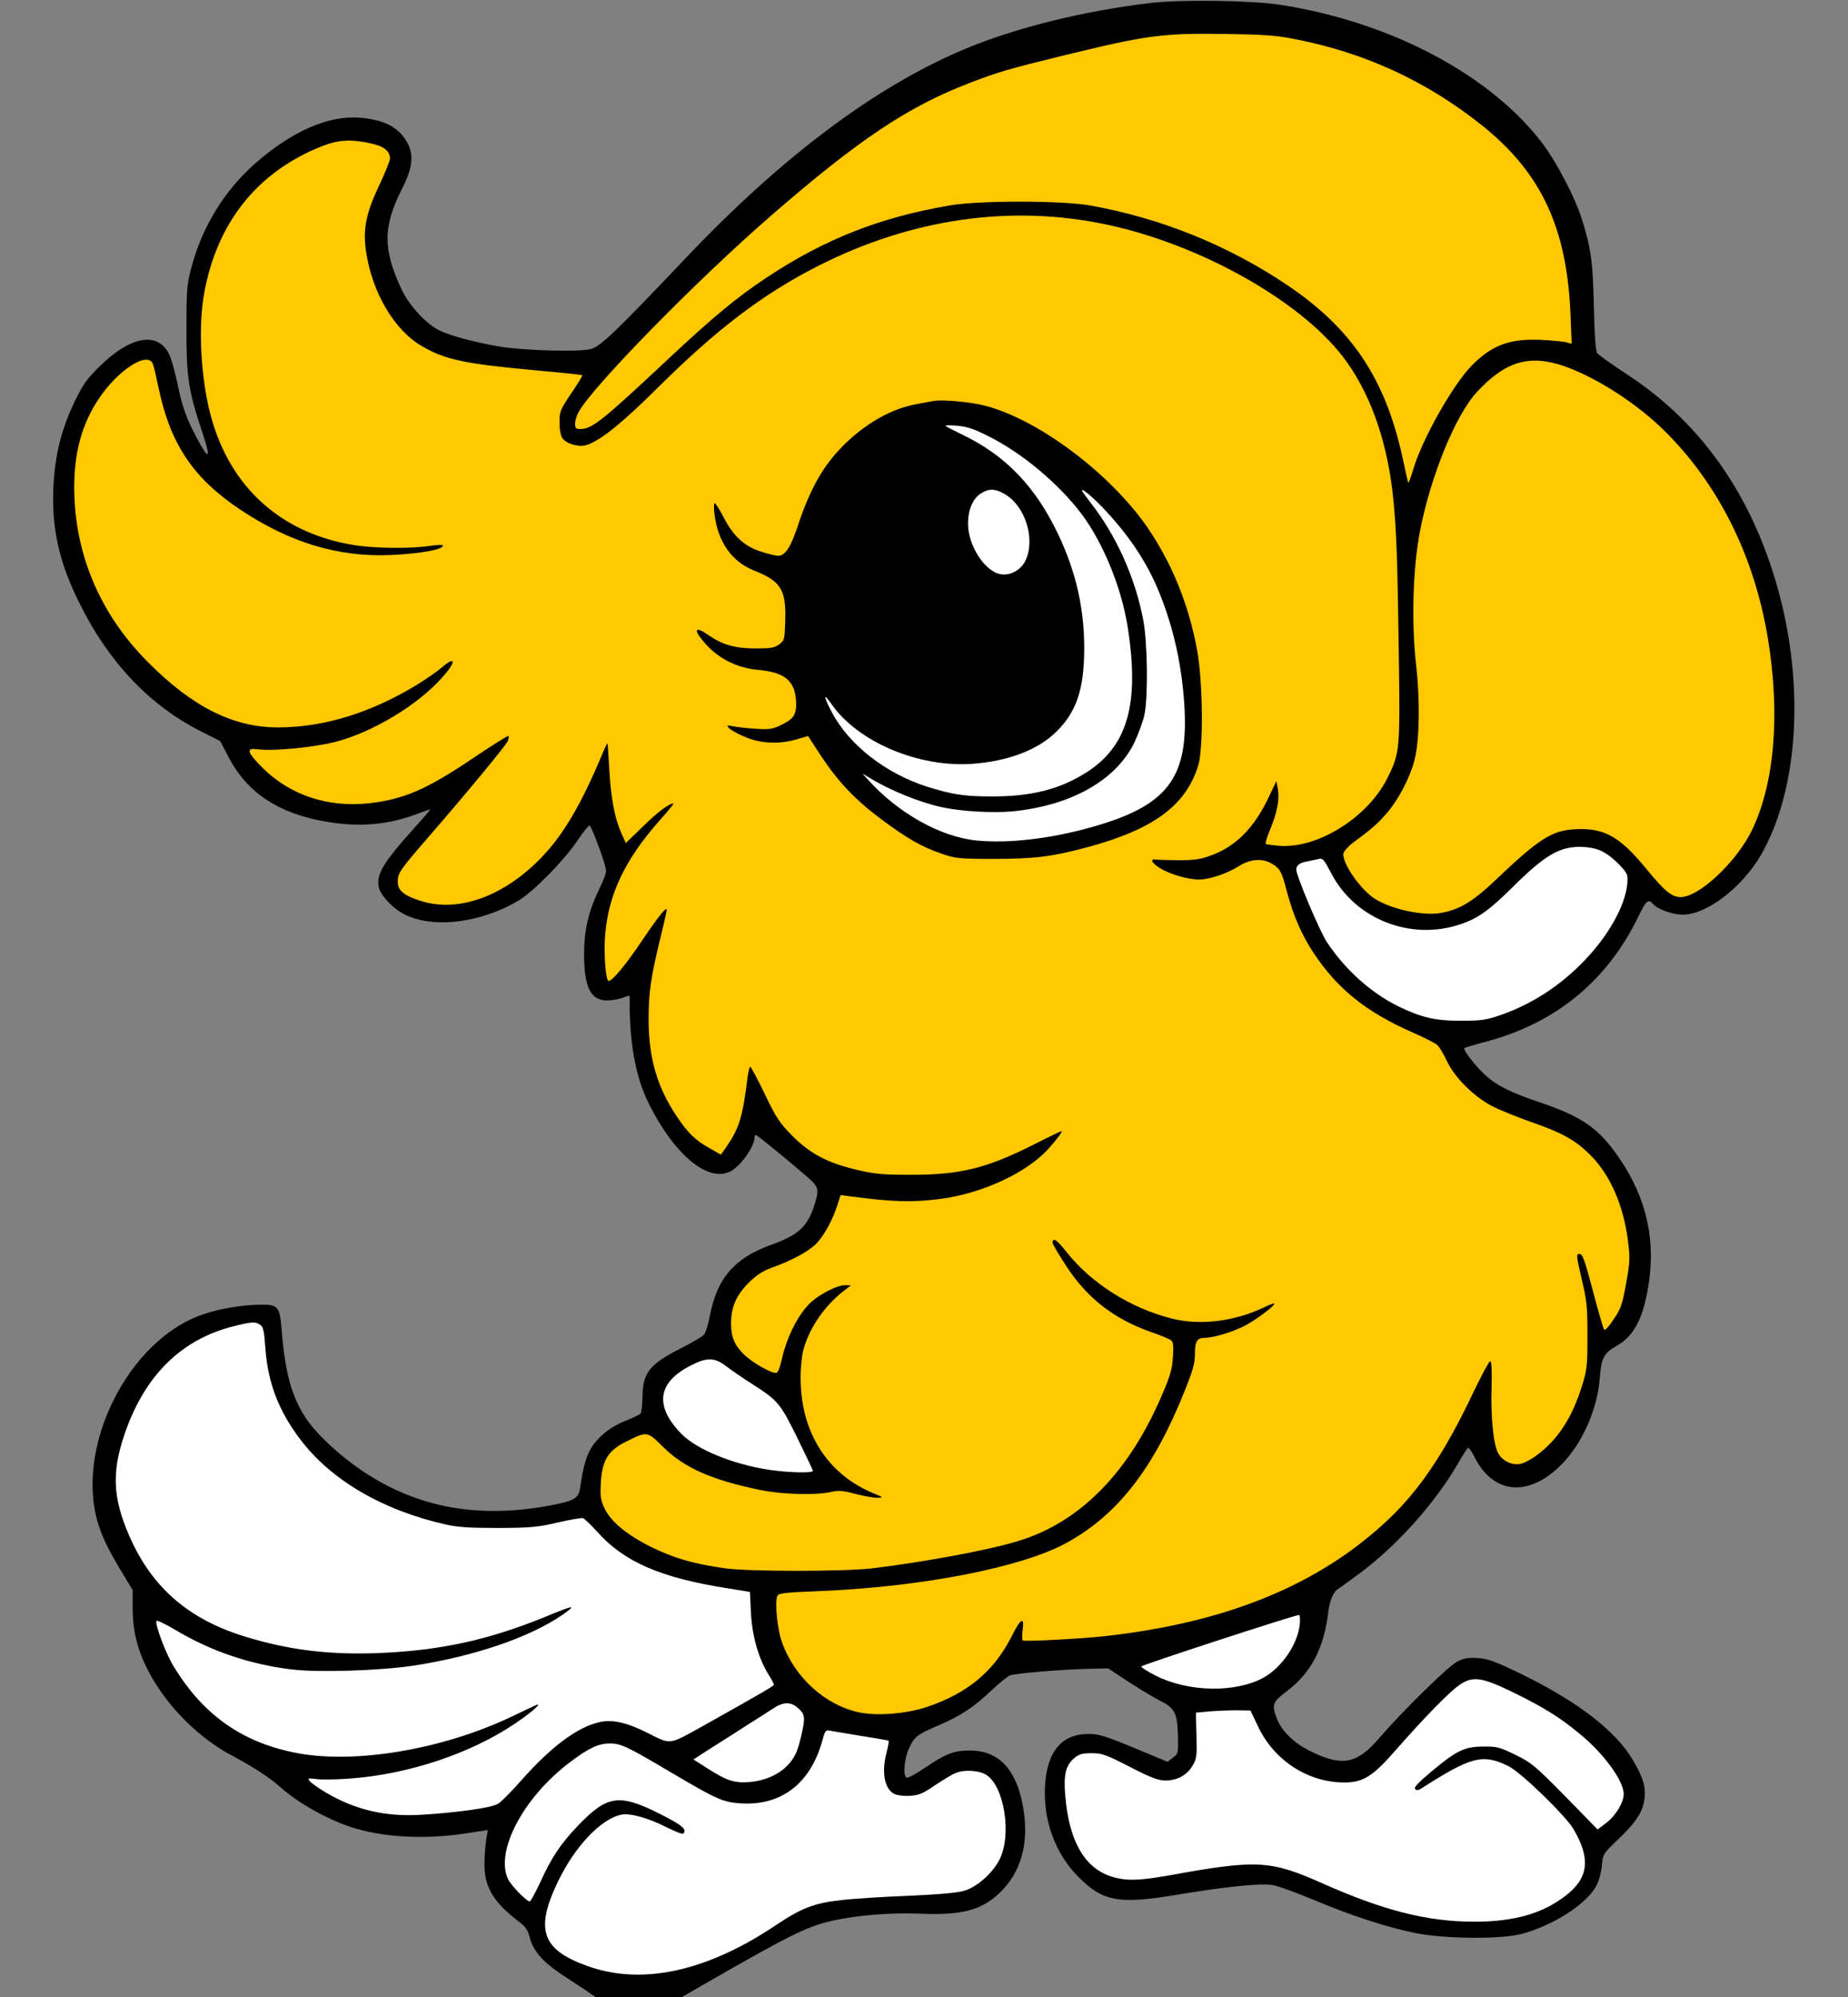 <svg version="1.1" xmlns="http://www.w3.org/2000/svg" xmlns:xlink="http://www.w3.org/1999/xlink" width="768" height="829.438"><rect width="100%" height="100%" fill="#808080" stroke="none"/><defs><clipPath id="clip-1"><rect x="27.076" y="0" transform="scale(0.81,0.81)" width="894" height="1024" fill="none"/></clipPath></defs><g fill="none" fill-rule="nonzero" stroke="none" stroke-width="1" stroke-linecap="butt" stroke-linejoin="miter" stroke-miterlimit="10" stroke-dasharray="" stroke-dashoffset="0" font-family="none" font-weight="none" font-size="none" text-anchor="none" style="mix-blend-mode: normal"><g clip-path="url(#clip-1)"><g><path d="M478.365,1.215c-27.459,3.24 -55.323,10.044 -76.545,18.792c-37.341,15.471 -76.383,44.55 -117.045,87.399c-28.755,30.294 -35.235,36.531 -39.285,37.584c-4.86,1.296 -28.755,0.567 -38.475,-1.134c-11.016,-2.025 -19.764,-4.374 -24.462,-6.642c-5.346,-2.592 -12.393,-10.206 -15.552,-16.767c-7.938,-16.767 -7.938,-26.406 0.162,-42.201c4.374,-8.586 4.941,-14.175 1.944,-19.278c-3.564,-6.156 -9.396,-9.153 -19.116,-10.044c-13.284,-1.215 -28.755,5.508 -44.307,19.278c-12.474,11.097 -21.546,25.92 -26.001,42.363c-2.025,7.614 -2.187,9.234 -2.187,25.92c-0.081,20.169 0.81,25.92 6.804,43.74c3.564,10.692 2.43,11.178 -2.673,1.377c-4.293,-8.1 -5.994,-13.041 -7.857,-22.194c-0.972,-4.617 -2.43,-9.882 -3.24,-11.745c-4.536,-10.206 -16.119,-8.343 -29.241,4.617c-5.184,5.103 -6.804,7.371 -10.287,14.58c-5.589,11.583 -8.262,22.518 -8.829,36.045c-0.729,16.929 2.592,31.347 11.178,48.276c12.15,24.3 29.079,41.958 50.301,52.65l7.857,3.969l3.483,6.642c7.776,14.985 21.141,23.733 41.391,26.973c13.527,2.187 24.948,1.134 36.855,-3.321c2.835,-1.053 5.346,-1.944 5.589,-1.944c0.162,0 -2.673,3.402 -6.399,7.452c-13.446,14.985 -16.281,19.764 -14.904,25.272c0.648,2.673 4.86,7.452 8.667,9.801c11.421,7.29 32.238,5.346 49.167,-4.536c6.237,-3.726 19.035,-16.686 24.462,-24.786c2.43,-3.645 4.779,-6.561 5.184,-6.48c0.891,0.324 6.885,16.443 6.885,18.873c0.081,0.891 -1.215,4.212 -2.754,7.29c-4.455,9.153 -6.399,17.253 -6.399,27.054c0,14.013 2.673,19.44 9.639,19.44c2.025,0 4.941,-0.567 6.48,-1.134c1.539,-0.648 2.835,-0.972 2.835,-0.648c-0.243,19.035 2.349,33.372 7.938,44.631c10.692,21.384 24.705,32.967 34.02,28.107c4.131,-2.187 9.882,-10.206 9.882,-13.851c0,-0.648 0.243,-1.215 0.648,-1.215c0.486,0 14.58,11.502 21.789,17.82c4.212,3.726 4.455,4.86 2.673,10.692c-2.997,9.639 -6.642,12.96 -18.549,17.253c-14.904,5.427 -22.032,13.689 -25.029,29.079c-0.648,3.645 -1.782,7.209 -2.511,8.1c-0.729,0.81 -4.86,3.24 -9.153,5.427c-13.365,6.723 -16.281,10.287 -16.362,20.169c-0.081,3.321 -0.405,6.48 -0.729,7.047c-0.324,0.486 -3.159,1.863 -6.237,3.078c-3.402,1.296 -7.128,3.483 -9.477,5.67c-5.832,5.184 -7.695,9.639 -9.558,22.518c-0.567,3.807 -2.349,4.941 -10.125,6.561c-31.104,6.318 -57.267,1.701 -80.595,-14.094c-9.558,-6.48 -18.711,-15.066 -23.085,-21.546c-5.994,-9.072 -8.748,-18.873 -10.206,-37.179c-0.729,-9.153 -1.539,-10.125 -8.019,-10.125c-7.695,0 -17.01,1.458 -24.219,3.888c-31.833,10.449 -54.513,56.619 -43.497,88.614c1.863,5.427 4.455,10.53 9.72,19.197l4.131,6.804v7.452c0,4.779 0.567,9.72 1.62,13.689c4.536,17.901 20.817,37.503 39.204,47.385c8.91,4.698 16.281,9.477 20.655,13.446c7.209,6.399 18.468,12.798 28.836,16.362c12.879,4.374 30.942,5.427 48.114,2.754l9.153,-1.377l-0.648,4.05c-0.405,2.268 -0.729,6.885 -0.729,10.206c0,9.72 3.807,15.876 15.066,24.381c2.106,1.62 3.078,3.159 3.807,6.237c1.377,5.184 5.346,9.801 12.555,14.661c3.078,2.025 7.695,5.103 10.206,6.723l4.536,3.078h17.982h17.982l7.533,-4.374c36.612,-21.06 44.145,-24.786 54.189,-27.135c10.368,-2.43 24.786,-3.645 37.746,-3.078c17.82,0.729 26.082,-1.782 33.939,-10.125c8.262,-8.829 11.016,-21.303 7.938,-36.045c-2.997,-14.418 -10.206,-21.627 -21.789,-21.627c-6.723,0.081 -9.639,1.134 -18.792,7.29c-3.645,2.511 -7.047,4.293 -7.533,3.969c-1.539,-0.972 -0.891,-7.938 1.134,-12.312c2.268,-4.779 3.321,-5.589 12.393,-9.477c8.91,-3.807 14.337,-7.371 21.546,-14.175c3.24,-3.159 6.885,-5.994 7.938,-6.48c2.349,-0.891 22.113,-2.511 33.129,-2.754l7.695,-0.162l8.343,5.508c4.617,2.997 10.53,6.561 13.122,7.857c6.237,3.159 7.29,5.103 7.533,14.661c0.162,7.209 0.081,7.452 -2.106,9.072l-2.187,1.701l-10.368,-4.293c-16.2,-6.804 -18.549,-7.533 -24.138,-7.209c-10.773,0.648 -16.443,9.072 -16.524,24.3c0,13.527 5.022,26.082 14.094,35.154c10.044,10.044 16.605,11.259 40.176,7.371c21.708,-3.645 36.126,-5.022 40.824,-4.05c2.268,0.486 9.882,3.24 16.848,6.156c15.228,6.399 29.565,11.097 41.634,13.608c11.826,2.511 35.64,2.754 44.469,0.486c13.203,-3.483 27.459,-12.636 31.266,-20.25c0.972,-1.782 1.944,-5.508 2.187,-8.1c0.405,-4.86 0.486,-4.941 6.804,-11.016c7.533,-7.209 10.287,-11.421 10.935,-16.929c0.567,-4.86 -0.567,-8.586 -4.698,-15.714c-7.128,-12.231 -22.761,-24.3 -46.008,-35.721c-11.34,-5.508 -14.256,-6.561 -18.468,-6.885c-3.969,-0.243 -5.751,0 -8.505,1.377c-3.645,1.701 -22.68,20.412 -32.562,31.833c-9.072,10.53 -14.985,11.907 -27.378,6.075c-7.857,-3.564 -13.446,-8.991 -15.471,-14.904c-1.863,-5.184 -1.377,-6.237 4.698,-10.854c9.882,-7.452 15.309,-17.901 17.01,-33.129c0.567,-4.293 2.106,-7.938 3.969,-9.072c0.486,-0.243 4.698,-3.321 9.396,-6.804c15.228,-11.34 30.942,-28.917 40.257,-44.955c2.025,-3.564 4.05,-6.642 4.374,-6.885c0.324,-0.162 1.62,1.539 2.754,3.888c7.776,15.633 22.923,16.767 36.45,2.673c8.424,-8.667 14.499,-22.518 15.552,-35.235c0.648,-8.667 1.62,-10.611 7.047,-13.689c7.533,-4.212 11.502,-12.312 13.527,-27.378c2.592,-19.278 -2.187,-36.855 -14.499,-53.46c-7.533,-10.125 -14.418,-14.661 -30.618,-20.169c-12.312,-4.131 -18.063,-6.966 -22.923,-11.34c-4.131,-3.726 -9.477,-10.611 -8.748,-11.34c0.162,-0.162 3.888,-1.296 8.181,-2.43c29.646,-7.695 51.354,-25.515 64.395,-52.812c2.835,-5.913 3.969,-6.804 5.67,-4.698c1.944,2.268 8.1,4.536 12.555,4.536c9.801,0 24.543,-11.259 32.319,-24.624c14.985,-25.839 18.225,-66.906 8.343,-106.11c-10.368,-40.986 -31.752,-72.495 -63.261,-93.231c-6.723,-4.374 -12.555,-8.586 -13.041,-9.234c-0.648,-0.81 -1.134,-7.776 -1.377,-19.521c-0.405,-18.954 -1.296,-24.705 -5.346,-37.26c-2.835,-8.505 -10.206,-22.599 -15.795,-30.051c-21.546,-28.593 -63.099,-50.706 -109.026,-57.834c-11.745,-1.863 -41.148,-2.268 -53.865,-0.81z" fill="#000000"/><path d="M537.495,16.119c29.322,5.589 55.161,17.415 78.408,35.964c24.624,19.683 35.316,42.525 36.774,78.651l0.486,12.069l-1.944,-0.567c-1.053,-0.324 -5.832,-0.81 -10.53,-1.053c-13.203,-0.648 -20.736,2.106 -29.241,10.854c-7.695,7.938 -20.088,29.889 -23.814,41.958c-1.215,3.969 -2.268,6.885 -2.43,6.48c-0.162,-0.486 -1.215,-5.184 -2.349,-10.53c-7.209,-32.724 -20.979,-53.379 -47.871,-71.523c-24.624,-16.524 -52.407,-27.783 -81.729,-33.048c-11.664,-2.106 -45.684,-2.187 -58.32,-0.081c-28.917,4.86 -52.164,13.932 -76.545,30.132c-12.15,8.1 -21.789,16.038 -40.095,33.129c-28.35,26.568 -32.238,29.646 -37.26,29.646c-1.701,0 -2.025,-0.405 -2.025,-2.268c0,-1.215 0.648,-3.402 1.458,-4.779c5.589,-10.449 49.653,-55.323 79.866,-81.486c36.45,-31.671 56.943,-45.36 82.701,-55.242c11.583,-4.455 16.524,-5.913 38.475,-11.259c35.154,-8.586 41.229,-9.396 67.23,-9.072c16.038,0.243 21.546,0.567 28.755,2.025z" fill="#ffc800"/><path d="M153.961,59.535c5.508,1.134 8.1,3.159 8.1,6.318c0,0.972 -2.025,5.913 -4.455,11.097c-5.508,11.583 -6.804,18.144 -5.508,27.378c2.511,17.091 11.664,32.724 23.247,39.447c9.72,5.67 17.901,7.371 48.195,10.125c10.044,0.891 18.306,1.782 18.468,1.944c0.162,0.162 -1.863,3.564 -4.617,7.533c-4.617,6.885 -4.86,7.533 -4.86,12.069c0,2.997 0.486,5.508 1.215,6.561c1.701,2.43 7.128,3.888 10.287,2.754c5.832,-2.025 14.742,-9.234 29.403,-23.814c24.3,-24.138 43.578,-38.799 66.339,-50.382c39.042,-19.845 80.433,-25.758 120.285,-17.253c40.095,8.505 82.944,33.129 99.873,57.348c10.449,14.823 17.01,34.506 19.197,57.51c1.215,12.879 1.62,23.004 2.187,62.775c0.567,40.257 0.486,41.634 -4.536,51.84c-8.019,16.524 -29.079,29.808 -45.198,28.512c-2.835,-0.243 -5.346,-0.567 -5.589,-0.81c-0.243,-0.243 0.648,-3.159 2.025,-6.399c2.835,-6.885 3.807,-12.312 2.997,-16.605l-0.567,-3.078l-3.078,6.48c-5.994,12.798 -13.77,20.736 -24.219,24.462c-4.374,1.62 -6.804,1.944 -13.446,1.944c-4.455,-0.081 -8.667,-0.162 -9.315,-0.243c-2.673,-0.486 -1.782,1.377 1.62,3.483c4.131,2.592 11.745,4.779 16.281,4.779c4.293,0 11.745,-2.511 16.443,-5.508c4.86,-3.078 9.963,-3.483 14.013,-0.972c3.24,1.944 3.969,3.402 5.994,11.178c2.673,10.206 6.237,18.387 11.259,25.92c9.882,14.904 21.951,24.543 41.391,33.048c4.617,2.025 9.072,4.293 9.882,5.022c0.81,0.729 2.592,3.645 3.969,6.561c3.24,6.966 11.178,14.823 18.873,18.873c3.159,1.62 10.611,4.617 16.605,6.723c12.555,4.374 18.063,7.452 24.138,13.527c8.262,8.181 13.851,20.898 15.714,35.802c0.891,7.128 0.81,8.667 -0.81,17.739c-1.62,8.829 -2.187,10.449 -5.265,14.904c-2.106,3.159 -3.564,4.698 -3.888,4.05c-0.486,-0.891 -2.511,-7.938 -5.265,-18.387c-2.835,-10.611 -3.726,-12.96 -4.86,-12.96c-1.539,0 -1.458,0.567 1.053,11.34c1.944,8.181 2.187,10.935 2.187,22.68c0,12.231 -0.162,14.013 -2.187,20.493c-4.212,13.608 -10.125,22.68 -19.197,29.322c-2.187,1.62 -5.184,3.159 -6.723,3.402c-3.564,0.567 -7.452,-1.458 -9.072,-4.617c-1.944,-3.726 -3.078,-15.309 -2.673,-27.297c0.162,-7.29 0,-10.773 -0.567,-10.773c-0.486,0 -3.726,6.075 -7.29,13.527c-11.421,24.057 -21.789,39.528 -34.506,51.678c-28.674,27.378 -67.23,43.335 -118.584,49.005c-9.153,1.053 -32.886,2.268 -33.858,1.782c-0.324,-0.162 -0.405,-2.106 -0.081,-4.293c0.81,-5.832 -0.729,-5.022 -4.455,2.349c-7.371,14.661 -18.225,23.733 -35.154,29.484c-8.667,2.916 -20.574,3.888 -28.188,2.349c-14.337,-2.997 -27.216,-14.742 -32.319,-29.484c-1.944,-5.508 -2.997,-17.334 -1.701,-19.116c0.567,-0.972 4.293,-1.296 16.686,-1.782c43.011,-1.701 84.645,-9.801 103.275,-20.007c21.384,-11.664 36.45,-31.104 49.329,-63.504c3.321,-8.262 4.131,-11.259 4.131,-15.066c0,-5.184 0.891,-6.642 4.05,-6.642c3.564,0 11.421,-2.349 16.524,-4.941c4.617,-2.349 13.041,-8.667 12.393,-9.315c-0.162,-0.162 -2.106,0.567 -4.293,1.62c-12.15,5.832 -26.568,7.614 -38.313,4.617c-17.091,-4.293 -33.372,-14.58 -43.659,-27.54c-4.131,-5.265 -5.832,-6.399 -5.832,-3.888c0,0.567 2.592,4.941 5.67,9.639c8.748,13.446 19.845,21.951 35.154,27.378c4.05,1.377 7.776,2.916 8.424,3.483c0.891,0.729 1.053,2.349 0.729,7.047c-0.324,5.022 -1.134,7.857 -4.779,16.2c-13.77,31.995 -34.101,52.488 -59.778,60.183c-12.555,3.807 -38.556,8.586 -60.345,11.259c-11.988,1.377 -50.949,1.377 -61.155,0c-13.203,-1.863 -20.979,-4.131 -30.375,-8.667c-10.368,-5.103 -17.172,-10.692 -19.845,-16.362c-1.539,-3.321 -1.782,-4.86 -1.458,-10.53c0.486,-9.153 2.997,-13.365 10.368,-17.01c8.91,-4.455 8.829,-4.455 15.471,2.106c8.829,8.748 20.169,13.77 40.743,17.982c8.829,1.782 22.842,2.187 29.16,0.729c3.078,-0.648 4.86,-0.567 9.963,0.81c3.402,0.891 7.533,1.62 9.072,1.62c2.835,-0.081 2.835,-0.081 -1.701,-1.944c-18.792,-7.857 -29.808,-24.948 -30.051,-47.061c-0.081,-4.05 0.405,-9.315 0.972,-11.745c2.268,-9.234 8.748,-18.873 17.091,-25.272l2.835,-2.187l-2.349,-0.081c-3.807,0 -12.231,4.536 -15.795,8.667c-4.536,5.022 -8.586,13.527 -10.368,21.303c-1.053,4.536 -1.782,6.48 -2.673,6.48c-2.268,0 -9.882,-4.374 -13.122,-7.533c-4.05,-3.888 -5.508,-7.371 -5.508,-12.96c0,-6.804 2.106,-11.664 7.209,-16.848c3.402,-3.321 5.832,-4.941 9.801,-6.399c7.938,-2.835 14.256,-6.237 17.739,-9.315c3.402,-3.078 7.209,-9.801 9.396,-16.524l1.377,-4.293l4.212,0.567c17.496,2.268 25.029,2.511 36.531,1.134c17.658,-2.187 36.45,-10.773 45.603,-20.898c3.24,-3.564 6.075,-7.371 5.508,-7.371c-0.243,0 -5.508,2.511 -11.583,5.589c-19.602,9.882 -30.456,12.555 -50.868,12.555c-12.069,0 -14.904,-0.243 -22.842,-2.106c-12.231,-2.916 -19.197,-6.642 -26.73,-14.175c-5.103,-5.184 -6.561,-7.29 -11.34,-17.253c-2.997,-6.237 -5.751,-11.34 -6.075,-11.34c-0.243,0 -0.729,1.944 -1.053,4.212c-2.025,16.524 -3.402,21.141 -8.667,28.836l-2.43,3.483l-4.536,-2.592c-5.994,-3.321 -9.153,-6.318 -13.851,-13.365c-8.181,-12.231 -11.664,-24.219 -11.664,-40.419c0,-11.097 0.891,-17.334 5.184,-34.83c1.296,-5.346 2.349,-10.044 2.349,-10.368c0,-1.701 -3.078,2.106 -9.801,11.988c-7.047,10.53 -12.717,17.415 -14.337,17.415c-1.215,0 -2.106,-11.259 -1.458,-19.116c1.377,-16.767 8.181,-31.185 22.437,-47.304c3.564,-3.969 6.237,-7.29 5.994,-7.29c-1.863,0 -6.723,3.645 -12.717,9.558l-7.128,6.885l-1.944,-4.374c-2.673,-5.913 -4.293,-14.499 -4.941,-26.649c-0.324,-5.589 -0.648,-10.206 -0.729,-10.368c-0.162,-0.081 -1.296,2.268 -2.511,5.265c-8.424,20.007 -15.552,32.157 -24.381,41.553c-15.552,16.443 -34.749,23.571 -50.382,18.711c-7.29,-2.268 -9.882,-4.374 -9.882,-8.019c0,-3.645 0.81,-4.86 13.041,-18.954c15.552,-17.901 31.671,-37.422 32.562,-39.366c0.486,-0.972 0.648,-2.025 0.405,-2.268c-0.243,-0.243 -6.804,3.888 -14.499,9.072c-19.44,13.122 -28.998,17.253 -43.416,18.873c-17.091,1.863 -32.724,-3.321 -44.145,-14.58c-3.078,-2.997 -5.508,-5.994 -5.508,-6.804c0,-1.215 0.567,-1.377 4.05,-0.972c6.237,0.729 22.599,-0.891 31.347,-3.078c15.552,-3.969 34.344,-15.228 44.631,-26.811c5.994,-6.723 5.751,-9.234 -0.405,-3.969c-1.782,1.539 -6.156,4.536 -9.639,6.723c-19.44,11.907 -39.042,17.982 -58.239,17.982c-18.549,0 -35.559,-8.505 -54.027,-27.135c-20.007,-20.007 -30.618,-45.279 -30.618,-72.657c0,-14.499 3.24,-26.325 10.206,-36.693c7.938,-11.988 20.412,-20.007 22.518,-14.418c0.324,0.729 1.377,5.427 2.43,10.287c4.86,23.004 14.418,37.179 33.696,50.058c20.736,13.851 40.986,19.926 62.775,18.954c12.798,-0.567 22.923,-2.511 21.384,-4.131c-0.243,-0.162 -2.754,0 -5.589,0.405c-7.857,1.134 -22.923,0.972 -31.185,-0.405c-31.671,-5.103 -53.298,-25.758 -60.426,-57.51c-3.321,-14.985 -4.131,-33.615 -1.944,-46.251c5.184,-29.97 22.113,-51.273 49.248,-61.965c6.642,-2.592 11.826,-2.916 20.007,-1.134z" fill="#ffc800"/><path d="M650.165,152.118c13.284,4.698 29.727,15.228 41.229,26.487c22.68,22.275 37.665,52.245 43.335,86.67c5.184,31.671 2.754,60.264 -6.804,79.866c-6.399,12.96 -21.87,27.459 -29.403,27.459c-3.726,0 -6.723,-2.43 -14.094,-11.421c-11.259,-13.77 -17.658,-17.334 -29.565,-16.767c-9.963,0.486 -15.147,3.807 -33.534,21.303c-9.234,8.748 -14.742,12.069 -22.356,13.446c-7.29,1.377 -20.412,-1.377 -27.459,-5.751c-5.994,-3.726 -13.77,-14.823 -13.203,-18.873c0.162,-0.972 1.863,-2.916 3.888,-4.455c7.938,-5.832 10.287,-7.938 14.175,-12.393c4.86,-5.67 9.477,-14.499 11.421,-21.789c2.106,-8.019 2.43,-24.381 0.729,-39.528c-2.025,-17.901 -1.377,-40.014 1.539,-55.485c4.374,-22.842 14.742,-48.357 23.652,-57.996c11.907,-12.879 21.87,-15.795 36.45,-10.773z" fill="#ffc800"/><path d="M666.932,354.212c1.944,1.134 4.941,3.645 6.561,5.508c2.916,3.159 3.078,3.645 2.754,7.533c-0.891,9.072 -7.857,21.465 -17.982,31.914c-10.044,10.449 -21.951,18.063 -34.911,22.518c-5.589,1.944 -7.776,2.268 -15.795,2.268c-11.016,0.081 -16.767,-1.296 -26.487,-5.994c-11.421,-5.67 -22.113,-15.228 -29.727,-26.811c-2.997,-4.617 -12.636,-27.378 -12.636,-29.97c0,-1.782 1.377,-2.835 4.536,-3.402c1.458,-0.243 3.483,-0.729 4.617,-0.972c1.863,-0.486 2.268,0 5.427,5.994c9.882,18.954 32.886,28.026 53.46,21.141c7.371,-2.43 12.15,-5.832 21.87,-15.471c13.689,-13.608 19.926,-17.172 29.322,-16.686c3.969,0.243 6.318,0.891 8.991,2.43z" fill="#ffffff"/><path d="M108.196,550.312c1.215,0.81 1.62,2.673 2.106,9.882c1.053,14.094 5.427,25.596 14.256,37.341c12.798,17.091 34.182,29.646 60.588,35.64c5.103,1.134 9.801,1.458 21.87,1.458c13.851,-0.081 16.362,-0.324 24.786,-2.268c5.184,-1.215 9.963,-2.025 10.53,-1.782c0.648,0.243 3.24,2.754 5.832,5.589c11.259,12.636 26.487,19.197 54.513,23.571l8.991,1.458l0.405,8.586c0.486,9.639 3.078,18.711 7.128,25.434c1.377,2.187 2.43,4.131 2.43,4.455c0,0.567 -3.888,2.835 -29.727,17.334c-14.175,7.857 -12.96,7.695 -22.761,2.754c-8.505,-4.293 -14.58,-5.67 -19.764,-4.536c-9.234,1.944 -20.25,10.125 -32.643,24.138c-4.05,4.617 -8.424,8.991 -9.72,9.801c-2.673,1.701 -17.334,3.726 -32.4,4.617c-14.742,0.81 -27.054,-2.106 -39.285,-9.315c-2.997,-1.782 -5.913,-3.888 -6.561,-4.617c-1.053,-1.296 -0.81,-1.377 3.078,-0.891c2.268,0.243 8.343,0.162 13.527,-0.243c24.219,-1.782 49.896,-10.287 68.283,-22.599c6.318,-4.212 11.016,-8.181 9.801,-8.181c-0.243,0 -4.941,2.187 -10.449,4.86c-29.241,14.013 -66.582,20.25 -91.287,14.985c-21.708,-4.536 -37.503,-15.876 -49.491,-35.559c-3.24,-5.184 -7.857,-17.415 -7.209,-19.035c0.081,-0.405 3.807,1.377 8.181,3.969c14.58,8.667 30.618,14.094 47.79,16.2c11.016,1.377 36.693,0.567 50.787,-1.539c25.029,-3.807 48.357,-11.745 61.884,-21.06c6.156,-4.293 5.022,-4.212 -5.751,0.243c-24.705,10.206 -45.198,14.661 -71.928,15.633c-19.764,0.648 -35.964,-1.377 -53.622,-6.723c-23.895,-7.209 -39.285,-20.493 -48.681,-42.12c-6.723,-15.471 -7.29,-26.082 -2.106,-41.553c8.262,-24.705 23.652,-40.014 45.684,-45.441c7.452,-1.863 8.991,-1.944 10.935,-0.486z" fill="#ffffff"/><path d="M301.947,567.565c2.106,1.62 6.966,4.941 10.773,7.371c10.611,6.723 11.664,8.1 18.711,22.437c3.483,7.128 6.399,13.203 6.399,13.527c0,1.053 -11.34,0.729 -19.035,-0.567c-14.742,-2.349 -29.322,-8.424 -35.478,-14.661c-11.502,-11.664 -10.125,-21.546 3.888,-28.593c6.642,-3.402 9.801,-3.321 14.742,0.486z" fill="#ffffff"/><path d="M540.168,674.647c-0.81,8.181 -7.533,18.063 -15.147,22.194c-11.583,6.318 -31.023,5.994 -44.631,-0.81c-3.321,-1.701 -6.075,-3.402 -6.075,-3.888c0,-0.567 62.532,-20.979 65.529,-21.384c0.405,-0.081 0.486,1.701 0.324,3.888z" fill="#ffffff"/><path d="M629.51,703.24c12.474,6.156 18.954,10.206 27.216,17.091c9.882,8.1 17.982,19.278 18.063,24.786c0,3.483 -3.24,8.91 -7.128,11.907l-3.726,2.835l-13.365,-13.689c-12.555,-12.717 -13.932,-13.932 -20.655,-17.253c-6.642,-3.24 -7.695,-3.564 -13.365,-3.483c-7.857,0 -11.097,1.539 -21.465,10.206c-5.67,4.698 -7.614,6.804 -6.966,7.452c0.567,0.567 1.215,0.567 2.268,-0.081c21.141,-13.527 25.758,-14.742 36.612,-9.396c5.265,2.673 23.571,20.412 26.973,26.163c7.128,12.231 6.237,20.169 -3.159,27.459c-9.801,7.614 -21.465,10.935 -38.394,10.935c-19.521,-0.081 -37.422,-4.617 -63.099,-16.038c-21.465,-9.558 -27.135,-9.801 -63.666,-3.159c-7.857,1.377 -13.041,1.944 -17.01,1.701c-15.714,-1.053 -24.219,-12.798 -26.001,-35.559c-0.648,-8.181 0.324,-11.907 3.807,-14.904c2.025,-1.701 3.321,-2.025 7.29,-2.025c4.293,0 5.832,0.567 15.795,5.67c8.991,4.617 11.826,5.67 14.823,5.67c4.86,0 8.91,-2.187 11.259,-6.156c1.701,-2.916 1.863,-3.969 1.62,-12.555l-0.243,-9.477l5.265,-0.486c2.916,-0.243 8.019,-0.486 11.34,-0.486l6.075,0.081l3.159,6.642c6.642,14.094 20.736,23.247 35.802,23.247c7.938,0 11.907,-2.511 21.627,-13.689c11.826,-13.446 22.275,-24.138 26.487,-26.973c5.508,-3.645 9.153,-3.078 22.761,3.564z" fill="#ffffff"/><path d="M331.593,709.396c2.835,2.511 3.078,3.807 1.782,9.801c-0.648,3.159 -1.701,6.966 -2.349,8.424c-2.916,7.047 -10.368,11.745 -19.602,12.555c-6.237,0.486 -9.558,-0.648 -17.253,-5.589l-5.994,-3.807l5.994,-3.888c3.321,-2.106 10.044,-6.318 14.904,-9.477c4.941,-3.078 10.53,-6.723 12.555,-8.019c3.969,-2.592 7.128,-2.592 9.963,0z" fill="#ffffff"/><path d="M357.675,720.979c6.237,0.972 11.502,1.863 11.664,2.025c0.162,0.162 -0.324,2.673 -1.053,5.589c-2.025,8.019 -0.486,14.904 3.645,16.605c1.296,0.567 4.293,0.891 6.642,0.648c3.483,-0.243 5.346,-1.134 10.287,-4.536c3.402,-2.268 7.128,-4.536 8.424,-4.941c3.645,-1.458 9.477,-1.053 12.474,0.729c7.614,4.617 10.854,25.11 5.589,35.316c-2.835,5.589 -9.315,11.34 -14.58,12.879c-2.916,0.891 -10.287,1.539 -23.247,2.106c-10.53,0.405 -23.328,1.215 -28.512,1.863c-10.692,1.215 -16.2,3.321 -26.973,10.611c-28.593,19.116 -55.647,24.867 -78.165,16.605c-18.63,-6.723 -21.546,-14.985 -12.15,-34.668c7.047,-14.742 17.901,-26.325 26.487,-28.107c3.564,-0.729 11.016,1.296 18.711,5.184c3.564,1.782 6.642,2.997 6.966,2.754c1.782,-1.782 -0.162,-3.483 -9.801,-8.343c-16.848,-8.424 -21.708,-7.695 -33.939,5.022c-7.209,7.614 -10.935,13.122 -15.714,23.652c-2.025,4.293 -3.888,7.776 -4.293,7.776c-1.296,0 -7.776,-6.642 -8.991,-9.234c-5.508,-11.664 6.48,-34.182 25.839,-48.681c7.857,-5.913 11.745,-7.695 16.524,-7.695c4.536,0 7.128,1.215 26.406,12.636c17.982,10.611 20.574,11.745 27.864,12.231c16.686,1.134 28.917,-8.1 33.858,-25.677c1.134,-4.293 1.539,-4.941 2.997,-4.536c0.972,0.162 6.804,1.134 13.041,2.187z" fill="#ffffff"/><path d="M388.05,166.536c-9.72,1.701 -12.393,2.349 -17.01,4.293c-10.611,4.455 -21.465,13.446 -28.35,23.571c-4.293,6.318 -7.938,14.175 -11.34,24.624c-2.754,8.262 -5.103,11.826 -7.938,11.826c-0.891,0 -3.969,-0.729 -6.804,-1.62c-7.128,-2.187 -11.745,-6.399 -15.795,-14.175c-1.701,-3.321 -3.402,-6.075 -3.807,-6.075c-0.324,0 -0.405,2.106 -0.081,4.617c1.458,11.502 7.128,19.602 16.362,23.328c11.259,4.455 13.446,7.938 13.041,20.979c-0.243,7.695 -0.324,8.1 -2.511,9.72c-1.944,1.458 -3.483,1.701 -9.72,1.701c-8.586,0 -13.851,-1.458 -20.007,-5.751c-5.022,-3.483 -5.994,-2.268 -2.025,2.511c5.751,7.128 13.851,11.34 23.085,12.15c11.34,1.053 15.471,4.698 15.714,13.851c0.081,4.941 -1.134,6.642 -6.642,9.234c-3.159,1.539 -4.698,1.701 -10.206,1.377c-3.645,-0.243 -7.857,-0.729 -9.396,-1.053c-2.511,-0.486 -2.673,-0.405 -1.782,0.648c0.567,0.729 3.24,2.268 6.075,3.483c6.561,2.997 14.337,3.483 21.627,1.458l5.265,-1.539l5.346,8.181c7.047,10.692 14.175,18.225 24.786,26.163c11.178,8.343 17.091,11.664 25.029,14.418c6.075,2.106 7.128,2.268 22.194,2.268c16.848,0 23.976,-0.891 38.799,-4.86c27.378,-7.371 40.905,-17.334 46.008,-33.939c2.187,-7.209 1.944,-34.344 -0.405,-47.547c-3.402,-18.873 -10.368,-36.126 -20.574,-51.111c-15.39,-22.437 -45.198,-44.874 -67.392,-50.706c-6.075,-1.62 -17.739,-2.673 -21.546,-2.025z" fill="#000000"/><path d="M410.325,180.953c14.256,7.047 29.403,19.683 39.123,32.481c8.991,11.988 16.605,30.537 19.197,46.98c5.022,31.914 0,49.491 -17.172,60.426c-11.097,6.966 -22.437,9.882 -38.718,9.963c-11.907,0 -16.848,-0.729 -27.459,-4.05c-17.253,-5.508 -32.562,-17.415 -39.69,-31.104c-3.483,-6.561 -3.483,-8.181 -0.081,-3.24c10.854,15.633 35.883,26.325 58.239,24.867c15.228,-1.053 27.702,-5.832 35.397,-13.527c8.262,-8.181 11.34,-17.577 11.421,-34.02c0.081,-16.686 -3.321,-31.914 -10.692,-47.547c-9.396,-19.845 -21.789,-32.886 -39.771,-41.553c-3.645,-1.782 -6.885,-3.402 -7.128,-3.726c-0.243,-0.324 1.863,-0.324 4.698,-0.081c3.969,0.324 7.047,1.296 12.636,4.131z" fill="#ffffff"/><path d="M417.615,205.253c8.586,5.022 12.798,18.792 8.505,27.702c-1.944,3.888 -6.399,6.318 -10.449,5.508c-6.561,-1.296 -13.365,-11.988 -13.365,-20.898c0,-5.994 2.025,-10.611 5.508,-12.717c3.321,-2.025 5.751,-1.944 9.801,0.405z" fill="#ffffff"/><path d="M459.735,212.381c9.882,10.692 17.01,21.465 21.789,33.129c6.318,15.39 9.882,31.59 10.773,49.329c1.377,28.512 -7.452,39.852 -37.989,48.519c-17.253,4.941 -34.83,7.047 -48.276,5.751c-15.066,-1.377 -33.048,-11.502 -45.522,-25.515l-2.025,-2.268l3.645,2.187c8.019,4.86 20.25,9.801 29.241,11.745c8.1,1.782 21.465,2.511 29.808,1.701c24.3,-2.511 42.768,-13.041 50.301,-28.674c1.701,-3.645 3.564,-8.748 4.131,-11.421c1.539,-7.452 1.296,-29.97 -0.486,-39.285c-3.321,-17.658 -11.34,-35.478 -22.194,-49.167c-1.782,-2.349 -3.321,-4.455 -3.321,-4.698c0,-1.134 5.103,3.24 10.125,8.667z" fill="#ffffff"/></g></g></g></svg>